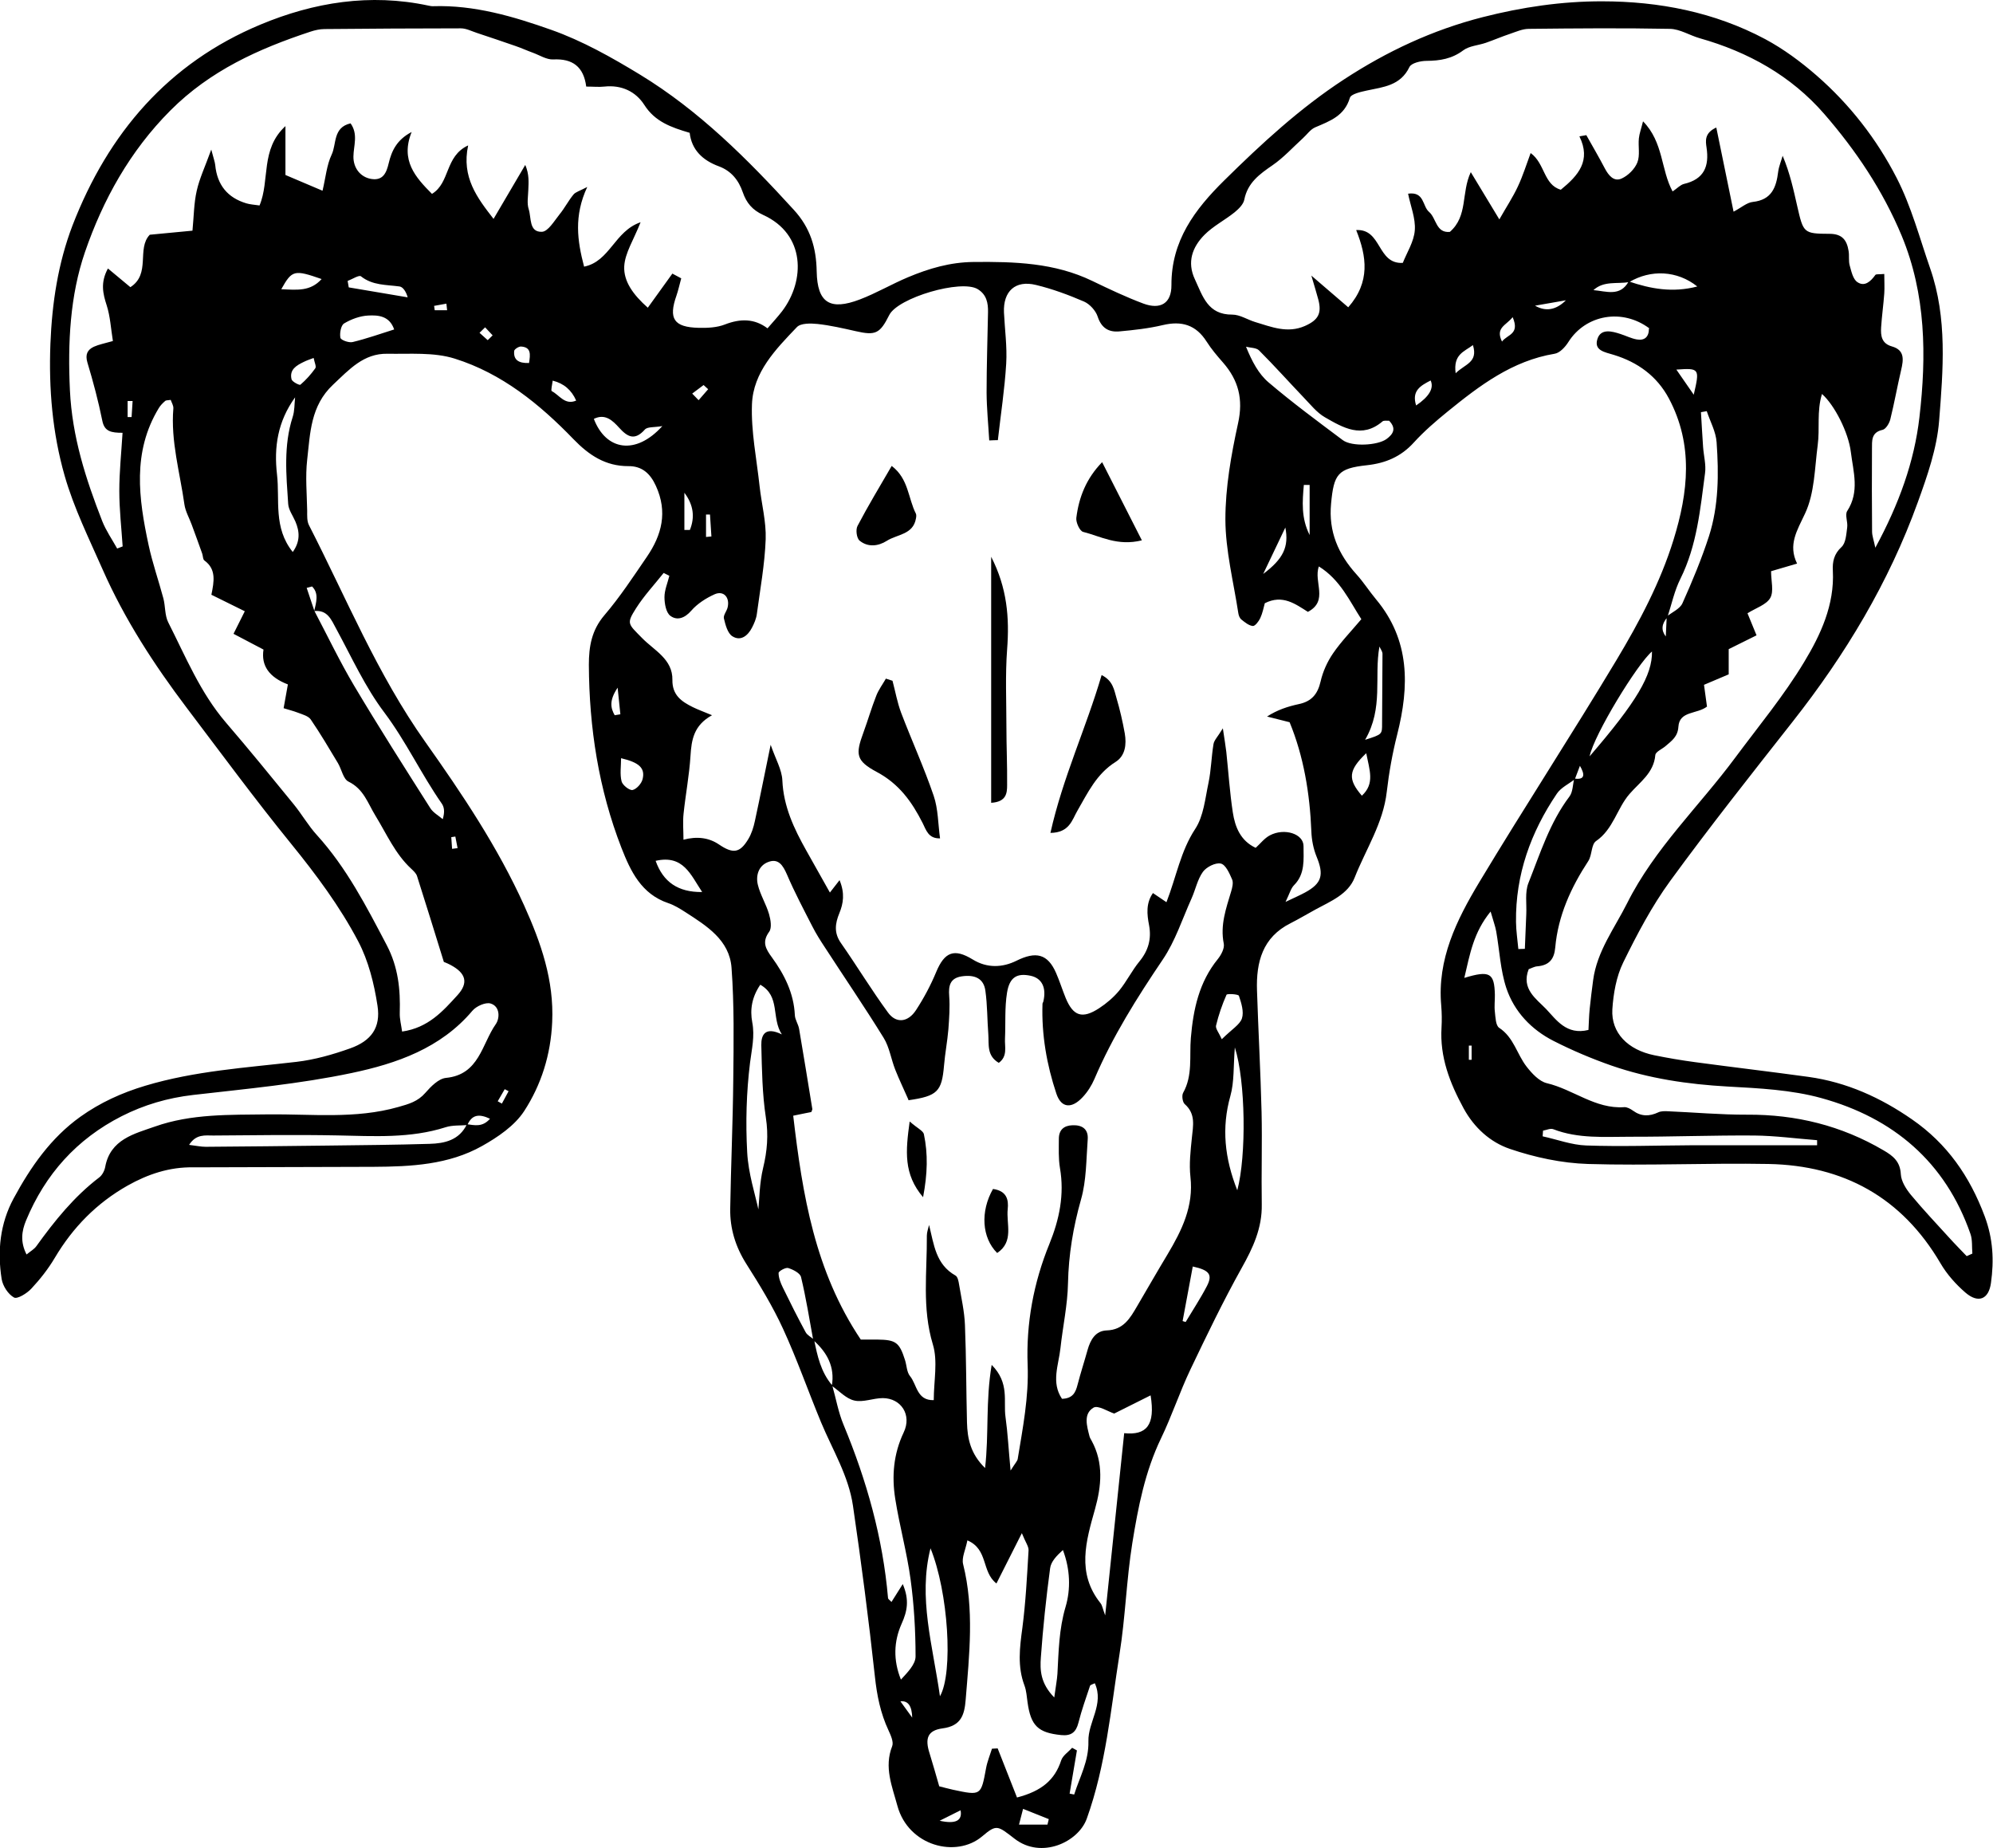 <?xml version="1.0" encoding="UTF-8"?>
<svg id="Layer_1" data-name="Layer 1" xmlns="http://www.w3.org/2000/svg" viewBox="0 0 196.13 181.85">
  <path d="m162.32,32.32c-2.66-2-6.27-1.37-7.98,1.34-.31.49-.84,1.07-1.35,1.15-4.17.69-7.38,3.13-10.52,5.68-1.17.95-2.33,1.95-3.34,3.06-1.26,1.39-2.78,2.03-4.61,2.23-2.88.31-3.26.88-3.53,3.78-.26,2.76.71,4.98,2.51,6.97.69.76,1.25,1.65,1.91,2.44,3.36,4.02,3.29,8.55,2.09,13.3-.47,1.85-.81,3.75-1.03,5.65-.35,3.09-2.06,5.65-3.16,8.44-.64,1.63-2.34,2.32-3.82,3.12-.83.45-1.64.94-2.49,1.37-2.76,1.38-3.39,3.83-3.3,6.61.13,3.99.35,7.97.45,11.96.07,3.04-.03,6.08.02,9.11.04,2.33-.87,4.27-1.98,6.25-1.82,3.26-3.44,6.63-5.05,10-1.05,2.21-1.82,4.55-2.88,6.75-1.58,3.28-2.26,6.79-2.83,10.32-.58,3.62-.68,7.31-1.26,10.93-.86,5.43-1.34,10.95-3.22,16.18-.83,2.32-4.47,4.01-7.09,1.99-1.69-1.3-1.77-1.46-3.2-.25-2.55,2.17-7.27.97-8.35-3.01-.51-1.89-1.33-3.79-.51-5.86.16-.41-.14-1.07-.36-1.55-.79-1.69-1.14-3.43-1.34-5.29-.61-5.62-1.34-11.23-2.16-16.82-.43-2.94-2.01-5.5-3.14-8.21-1.27-3.06-2.36-6.2-3.74-9.2-1.02-2.22-2.3-4.32-3.61-6.38-1.07-1.69-1.62-3.48-1.59-5.43.07-4.23.26-8.47.3-12.7.04-3.67.1-7.36-.17-11.02-.2-2.73-2.45-4.12-4.54-5.47-.53-.34-1.09-.69-1.69-.89-2.64-.89-3.7-3.13-4.6-5.43-2.25-5.79-3.18-11.82-3.21-18.02,0-1.8.27-3.4,1.52-4.87,1.54-1.8,2.85-3.8,4.19-5.76,1.47-2.15,2.06-4.41.89-6.97-.57-1.26-1.4-1.96-2.7-1.95-2.27.01-3.9-1.09-5.41-2.65-3.34-3.46-7.06-6.48-11.69-7.93-2.06-.65-4.41-.44-6.63-.48-2.34-.04-3.75,1.55-5.34,3.04-2.23,2.09-2.25,4.78-2.55,7.39-.19,1.65-.03,3.35,0,5.03,0,.47-.03,1,.17,1.4,3.68,7.18,6.73,14.68,11.46,21.35,3.62,5.11,7.13,10.34,9.73,16.1,1.65,3.66,2.94,7.35,2.75,11.46-.14,3.2-1.07,6.16-2.76,8.76-.94,1.44-2.59,2.56-4.14,3.43-3.29,1.85-6.99,2.03-10.68,2.05-5.83.02-11.67.03-17.5.05-.08,0-.16,0-.24,0-2.36-.04-4.48.68-6.47,1.8-3.05,1.73-5.38,4.11-7.16,7.11-.64,1.08-1.44,2.1-2.3,3.02-.43.47-1.39,1.06-1.71.88-.58-.32-1.11-1.14-1.22-1.83-.43-2.74-.16-5.44,1.18-7.92,1.67-3.09,3.66-5.96,6.57-8.04,1.95-1.39,4.08-2.36,6.39-3.05,4.87-1.46,9.88-1.77,14.88-2.35,1.79-.21,3.58-.72,5.29-1.33,2.07-.74,3.01-2.04,2.68-4.19-.33-2.17-.89-4.42-1.9-6.34-1.81-3.44-4.14-6.57-6.61-9.61-3.54-4.36-6.87-8.88-10.26-13.36-3.22-4.26-6.12-8.72-8.28-13.62-1.34-3.04-2.83-6.05-3.74-9.23-1.2-4.2-1.57-8.54-1.4-12.97.16-4.03.75-7.93,2.18-11.67C10.65,13.11,16.55,6.21,25.63,2.42,30.9.22,36.43-.67,42.15.55c.16.03.32.07.47.06,4.06-.13,7.91,1.01,11.64,2.33,3.05,1.08,5.94,2.71,8.72,4.4,5.81,3.54,10.58,8.31,15.14,13.31,1.64,1.79,2.21,3.75,2.25,6.07.06,3.07,1.3,3.87,4.24,2.75,1.63-.62,3.15-1.52,4.75-2.19,2.05-.86,4.15-1.48,6.44-1.5,4.02-.04,7.98.07,11.7,1.87,1.64.79,3.3,1.58,5.01,2.22,1.69.63,2.78-.02,2.77-1.81-.02-4.37,2.3-7.45,5.2-10.31,3.67-3.62,7.44-7.1,11.79-9.94,4.24-2.77,8.71-4.86,13.63-6.12,3.88-.99,7.82-1.57,11.76-1.56,5.58,0,11.06,1.06,16.05,3.72,1.81.97,3.51,2.23,5.06,3.58,3.26,2.84,5.92,6.26,7.88,10.08,1.44,2.8,2.26,5.92,3.3,8.91,1.7,4.89,1.27,9.97.88,14.96-.21,2.72-1.16,5.44-2.1,8.04-2.85,7.9-7.13,15.01-12.32,21.6-4.07,5.18-8.16,10.34-12.04,15.66-1.81,2.48-3.27,5.26-4.63,8.03-.68,1.39-.97,3.06-1.07,4.62-.13,2.31,1.53,3.98,4.12,4.51,1.33.27,2.67.5,4.02.68,3.72.5,7.45.94,11.16,1.45,3.75.52,7.11,2.04,10.2,4.19,3.44,2.38,5.67,5.59,7.14,9.52.83,2.22.93,4.35.62,6.56-.22,1.63-1.25,2.04-2.51.96-.95-.82-1.83-1.81-2.46-2.89-3.8-6.48-9.54-9.63-16.93-9.77-5.92-.11-11.84.18-17.75,0-2.59-.08-5.25-.65-7.71-1.49-1.9-.65-3.49-2.06-4.54-3.99-1.36-2.5-2.35-5.05-2.17-7.95.04-.72.03-1.44-.03-2.16-.41-4.56,1.52-8.43,3.74-12.13,4.42-7.35,9.11-14.54,13.52-21.89,2.24-3.74,4.3-7.61,5.6-11.81,1.45-4.68,1.97-9.34-.45-13.9-1.18-2.22-3.08-3.58-5.43-4.3-.88-.27-1.97-.42-1.61-1.56.33-1.05,1.41-.78,2.28-.49.53.17,1.04.43,1.58.53.78.14,1.21-.24,1.21-1.06Zm-2.04-4.63c2.15.73,4.32,1.14,6.75.5-1.98-1.58-4.58-1.69-6.7-.43-1.19.2-2.51-.15-3.52.79,1.25.1,2.63.68,3.47-.86Zm-80.17,104.11c.32,1.62.67,3.22,1.79,4.53.37,1.3.6,2.65,1.12,3.89,2.27,5.47,3.86,11.11,4.37,17.03,0,.11.18.21.34.39.32-.5.62-.99,1.11-1.76.67,1.57.44,2.68-.11,3.9-.78,1.75-.84,3.59-.07,5.5.65-.71,1.44-1.5,1.44-2.28,0-2.53-.15-5.08-.49-7.58-.36-2.66-1.09-5.27-1.51-7.93-.35-2.22-.18-4.4.83-6.53.83-1.73-.26-3.37-2.05-3.38-.94,0-1.93.44-2.8.24-.81-.18-1.49-.94-2.22-1.45.32-1.88-.48-3.3-1.83-4.5-.38-2.07-.71-4.16-1.2-6.2-.09-.39-.78-.74-1.26-.89-.26-.08-.95.31-.95.49,0,.48.2.98.42,1.43.72,1.48,1.46,2.95,2.24,4.39.16.3.53.48.81.72Zm74.88-55.13c-.6.47-1.38.83-1.78,1.43-2.57,3.8-4.08,7.98-4.02,12.63.01.89.15,1.77.23,2.66.21,0,.43-.02.64-.02.05-1.13.09-2.27.14-3.4.05-1.03-.15-2.16.21-3.07,1.16-2.92,2.1-5.95,4.04-8.52.34-.45.32-1.17.47-1.77,1.11.17,1.03-.44.56-1.25-.17.44-.33.88-.5,1.32Zm9.03-16c.53-.43,1.3-.75,1.55-1.31.97-2.16,1.88-4.35,2.61-6.6.96-3,.97-6.14.75-9.24-.07-1.04-.63-2.04-.97-3.06-.19.03-.38.06-.57.1.07,1.14.13,2.28.21,3.42.06.87.31,1.76.19,2.6-.47,3.53-.79,7.09-2.42,10.37-.59,1.18-.87,2.52-1.28,3.79q-.87.98-.16,1.89c.04-.75.06-1.36.09-1.97Zm-118.02,50.04c-.71.06-1.47,0-2.13.21-3.5,1.12-7.08.88-10.67.81-4.07-.08-8.14-.02-12.21.01-.78,0-1.69-.17-2.38.92.72.09,1.18.19,1.64.19,3.99-.03,7.98-.07,11.97-.12,3.35-.04,6.7-.07,10.05-.17,1.51-.04,2.93-.37,3.68-1.93.74.09,1.52.32,2.27-.54-1.1-.52-1.78-.39-2.22.6Zm-15.08-50.57c.19-.86.49-1.74-.21-2.43-.18.05-.35.09-.53.14l.76,2.27c1.29,2.45,2.49,4.96,3.9,7.34,2.42,4.07,4.97,8.07,7.51,12.07.28.44.81.73,1.22,1.08.22-.73.14-1.2-.1-1.54-2.02-2.9-3.51-6.11-5.65-8.96-1.89-2.5-3.21-5.43-4.72-8.21-.5-.92-.86-1.9-2.17-1.77Zm67.32-16.83c-.3,0-.59.02-.89.03-.09-1.57-.25-3.13-.26-4.7,0-2.64.09-5.27.14-7.91.02-.91-.14-1.75-1.02-2.28-1.62-.98-7.84.84-8.7,2.55-.92,1.84-1.35,2.03-3.29,1.59-1.24-.28-2.49-.57-3.76-.71-.68-.07-1.66-.09-2.04.31-2.07,2.17-4.3,4.43-4.42,7.59-.1,2.67.46,5.37.75,8.06.19,1.74.66,3.49.6,5.22-.09,2.46-.54,4.91-.87,7.36-.06.46-.26.93-.48,1.35-.41.79-1.11,1.36-1.93.84-.47-.3-.68-1.12-.83-1.75-.08-.32.29-.73.37-1.11.22-.98-.41-1.66-1.29-1.27-.84.38-1.69.92-2.29,1.61-.65.75-1.4,1-2.06.51-.43-.32-.58-1.21-.58-1.84,0-.7.31-1.4.48-2.1-.19-.09-.37-.18-.56-.28-.92,1.16-1.94,2.25-2.72,3.48-.97,1.53-.78,1.52.6,2.93,1.18,1.21,3.02,2.07,2.98,4.12-.02,1.49.89,2.12,2,2.67.53.26,1.09.46,1.9.8-1.81,1-2.02,2.43-2.12,4.01-.12,1.9-.48,3.78-.68,5.67-.09.83-.01,1.67-.01,2.57q2.01-.53,3.48.46c1.4.95,2.07.86,2.9-.52.32-.53.52-1.17.65-1.79.51-2.34.97-4.7,1.55-7.49.49,1.42,1.1,2.44,1.15,3.49.11,2.58,1.15,4.77,2.37,6.94.78,1.38,1.55,2.76,2.31,4.11.19-.25.49-.62.95-1.22.54,1.31.37,2.3-.02,3.25-.42,1.02-.54,1.94.15,2.93,1.58,2.26,3.01,4.63,4.64,6.85.8,1.1,1.97.97,2.76-.25.77-1.18,1.44-2.44,1.98-3.74.82-1.97,1.76-2.36,3.6-1.23,1.43.88,2.95.79,4.3.12,1.9-.94,3.07-.7,3.9,1.21.35.8.61,1.64.94,2.45.74,1.79,1.63,2.1,3.3,1.01.72-.47,1.41-1.06,1.96-1.72.74-.9,1.26-1.98,2-2.88.88-1.07,1.2-2.22.95-3.56-.21-1.08-.32-2.17.38-3.17.52.35.91.62,1.33.9.98-2.52,1.39-5.02,2.83-7.21.83-1.26.98-3,1.31-4.55.26-1.25.28-2.54.49-3.8.06-.38.41-.71.92-1.55.17,1.14.27,1.73.34,2.32.21,1.98.34,3.98.64,5.95.22,1.43.75,2.79,2.25,3.49.46-.41.86-.95,1.4-1.23,1.42-.75,3.32-.16,3.31,1.07,0,1.3.17,2.73-.93,3.83-.32.32-.44.84-.84,1.65.95-.45,1.45-.67,1.93-.93,1.65-.9,1.86-1.73,1.13-3.51-.32-.78-.49-1.66-.52-2.5-.15-3.75-.76-7.39-2.14-10.74-.91-.23-1.56-.4-2.22-.56,1.02-.66,2.05-.99,3.11-1.22,1.26-.26,1.87-.97,2.16-2.23.22-.97.66-1.94,1.22-2.76.78-1.14,1.76-2.15,2.79-3.37-1.15-1.77-2.07-3.88-4.18-5.19-.55,1.51.99,3.38-1.08,4.47-1.23-.77-2.49-1.74-4.24-.85-.12.43-.22.98-.45,1.47-.15.32-.51.79-.73.77-.4-.04-.79-.37-1.13-.64-.17-.14-.27-.41-.3-.64-.47-3.07-1.26-6.14-1.27-9.21,0-3.16.57-6.36,1.25-9.47.52-2.36.04-4.22-1.48-5.96-.58-.66-1.15-1.33-1.62-2.07-1.05-1.65-2.46-2.06-4.31-1.62-1.39.33-2.83.49-4.26.62-1.05.1-1.78-.32-2.15-1.46-.19-.58-.77-1.22-1.33-1.47-1.53-.66-3.12-1.25-4.74-1.64-2.03-.5-3.24.62-3.15,2.71.08,1.68.32,3.36.22,5.03-.15,2.52-.54,5.02-.82,7.52Zm-8.85,64.89c-.41-.94-.89-1.93-1.29-2.94-.41-1.04-.57-2.21-1.14-3.13-1.87-3.03-3.88-5.97-5.82-8.96-.43-.65-.85-1.32-1.2-2.01-.86-1.68-1.75-3.36-2.49-5.09-.4-.92-.85-1.65-1.89-1.23-.92.37-1.2,1.33-.98,2.23.24.99.81,1.89,1.1,2.88.16.55.29,1.35.02,1.73-.74,1.02-.36,1.68.27,2.54,1.22,1.68,2.15,3.51,2.25,5.67.02.46.34.89.42,1.36.45,2.62.87,5.25,1.3,7.88.01.07-.05.15-.1.3-.18.04-.39.08-.61.12-.28.06-.56.11-1.17.24.91,7.8,2.14,15.31,6.65,22.03.53,0,1.09,0,1.64,0,1.81.02,2.16.28,2.71,2.01.17.53.17,1.19.49,1.58.69.83.66,2.42,2.34,2.37,0-1.88.42-3.83-.09-5.49-1.08-3.57-.56-7.13-.59-10.7,0-.35.14-.7.22-1.05.48,1.93.65,3.88,2.6,4.98.22.12.3.56.35.87.22,1.33.53,2.66.58,4,.13,3.19.12,6.39.2,9.59.04,1.58.35,3.09,1.78,4.48.39-3.37.04-6.54.65-10.15,1.78,1.79,1.14,3.57,1.36,5.12.22,1.57.3,3.17.5,5.28.47-.75.66-.93.7-1.13.5-3.06,1.1-6.09.98-9.25-.16-4.09.58-8.1,2.14-11.92.98-2.41,1.49-4.85,1.04-7.47-.16-.94-.11-1.91-.11-2.87,0-.88.49-1.31,1.34-1.34.97-.04,1.58.39,1.5,1.4-.15,1.98-.12,4.03-.66,5.91-.77,2.72-1.22,5.42-1.28,8.24-.04,2.13-.51,4.25-.74,6.37-.18,1.67-.94,3.39.15,5,1.06-.03,1.34-.63,1.53-1.38.3-1.16.67-2.29.99-3.44.28-.99.78-1.87,1.87-1.91,1.66-.05,2.31-1.2,3-2.38,1-1.7,1.98-3.42,3-5.11,1.4-2.35,2.58-4.73,2.25-7.62-.14-1.26.01-2.56.14-3.83.12-1.2.4-2.36-.7-3.33-.22-.19-.31-.84-.16-1.11.96-1.71.61-3.59.76-5.4.24-2.82.81-5.5,2.66-7.77.33-.41.67-1.06.58-1.51-.37-1.83.23-3.47.73-5.15.11-.37.23-.86.09-1.17-.26-.6-.63-1.45-1.11-1.56-.51-.12-1.41.33-1.76.81-.54.75-.73,1.75-1.12,2.62-.91,2.02-1.6,4.19-2.83,6.01-2.54,3.76-4.94,7.57-6.73,11.76-.28.65-.68,1.28-1.16,1.79-1.05,1.13-2.09,1.11-2.58-.34-.95-2.84-1.47-5.81-1.37-8.84,0-.08.06-.15.08-.22.33-1.37-.13-2.31-1.25-2.55-1.32-.28-2.07.12-2.32,1.67-.24,1.48-.13,3.01-.2,4.52-.04.81.28,1.73-.61,2.38-1.2-.7-.96-1.82-1.03-2.8-.11-1.43-.09-2.88-.29-4.3-.16-1.18-1.01-1.61-2.34-1.41-1.13.18-1.3.91-1.22,1.93.08,1.09,0,2.19-.08,3.28-.1,1.19-.33,2.37-.43,3.57-.22,2.55-.64,3-3.5,3.41ZM155.42,13.42c.23-.04.46-.08.69-.12.61,1.09,1.24,2.16,1.82,3.27.37.7.89,1.34,1.65,1,.64-.29,1.29-.93,1.55-1.58.28-.7.07-1.58.15-2.37.05-.48.23-.95.41-1.68,2.03,2.07,1.75,4.78,2.91,6.9.46-.31.76-.65,1.12-.74,1.97-.46,2.5-1.72,2.22-3.58-.09-.63-.23-1.43.96-1.97.58,2.83,1.13,5.48,1.7,8.28.78-.41,1.31-.9,1.9-.96,1.85-.2,2.3-1.43,2.49-2.97.07-.53.29-1.04.44-1.57.73,1.74,1.07,3.36,1.44,4.98.6,2.61.61,2.69,3.17,2.7,1.27,0,1.71.64,1.88,1.69.08.47-.02.98.11,1.43.16.58.32,1.34.75,1.63.71.49,1.31-.06,1.77-.7.08-.11.41-.05.88-.1,0,.7.04,1.31,0,1.91-.08,1.12-.24,2.23-.31,3.34-.05.83.04,1.59,1.06,1.88,1.27.36,1.15,1.3.91,2.32-.38,1.62-.67,3.26-1.07,4.87-.1.39-.44.95-.76,1.02-1.14.25-1.03,1.1-1.04,1.87-.02,2.71-.01,5.42.01,8.14,0,.41.16.82.32,1.59,2.33-4.29,3.84-8.48,4.34-12.84.7-6.02.65-12.09-1.75-17.87-1.85-4.44-4.5-8.39-7.62-11.98-3.26-3.75-7.48-6.1-12.26-7.45-.98-.28-1.94-.9-2.91-.92-4.63-.09-9.27-.05-13.9,0-.61,0-1.23.28-1.82.48-.81.27-1.6.61-2.4.89-.75.26-1.64.3-2.24.75-1.11.83-2.28,1.02-3.6,1.03-.58,0-1.5.21-1.69.61-.88,1.83-2.56,1.96-4.19,2.31-.6.13-1.56.34-1.67.72-.53,1.78-1.96,2.28-3.41,2.9-.47.2-.81.71-1.21,1.07-.99.9-1.9,1.91-2.99,2.66-1.28.88-2.45,1.72-2.78,3.39-.09.46-.55.91-.95,1.24-.97.78-2.12,1.36-2.98,2.23-1.18,1.2-1.73,2.67-.93,4.37.77,1.65,1.26,3.49,3.68,3.47.75,0,1.49.5,2.25.73,1.6.48,3.17,1.14,4.89.39,1.31-.58,1.69-1.23,1.32-2.62-.17-.64-.37-1.28-.68-2.34,1.47,1.27,2.56,2.2,3.63,3.12,2.19-2.49,1.82-5.01.78-7.6,2.54-.14,2.04,3.37,4.59,3.23.4-1.02,1.1-2.09,1.18-3.21.09-1.17-.42-2.39-.66-3.6,1.62-.23,1.4,1.23,2.06,1.79.73.62.67,2.1,2.05,1.97,1.8-1.57,1.1-3.84,2.06-5.88.93,1.54,1.86,3.08,2.81,4.65.7-1.23,1.34-2.2,1.82-3.23.5-1.06.85-2.2,1.26-3.3,1.42,1.02,1.27,3.13,2.97,3.61,1.73-1.41,3-2.86,1.83-5.25Zm-89.24,13.51c.29.15.57.31.86.46-.16.57-.28,1.15-.47,1.7-.8,2.27-.26,3.11,2.18,3.17.86.02,1.8-.02,2.59-.33,1.52-.59,2.91-.59,4.19.38.54-.63,1.02-1.14,1.44-1.69,2.28-3.01,2.31-7.57-1.87-9.47-1.06-.48-1.65-1.2-2-2.22-.41-1.2-1.14-2.11-2.35-2.56-1.61-.59-2.69-1.63-2.88-3.3-1.84-.54-3.41-1.1-4.46-2.74-.85-1.33-2.25-1.99-3.93-1.81-.54.06-1.09,0-1.79,0-.25-1.95-1.34-2.77-3.25-2.67-.65.03-1.34-.42-2-.66-.58-.21-1.14-.47-1.73-.67-1.26-.44-2.52-.86-3.78-1.28-.52-.17-1.05-.45-1.57-.45-4.47,0-8.94.03-13.41.07-.47,0-.96.11-1.41.26-5.09,1.68-9.86,3.83-13.77,7.75-3.99,4-6.64,8.8-8.41,13.94-1.47,4.29-1.7,8.91-1.48,13.59.22,4.6,1.56,8.73,3.18,12.88.37.94.97,1.8,1.47,2.7.18-.07.36-.14.54-.21-.12-1.82-.33-3.64-.33-5.46,0-1.88.2-3.76.32-5.72-1.13,0-1.78-.13-1.99-1.18-.39-1.93-.9-3.85-1.47-5.74-.23-.79,0-1.25.64-1.55.49-.22,1.03-.32,1.87-.56-.2-1.24-.26-2.42-.61-3.51-.38-1.17-.63-2.24.12-3.63.84.7,1.52,1.27,2.21,1.84,2.04-1.31.59-3.79,1.91-5.16,1.41-.13,2.74-.26,4.2-.4.14-1.43.14-2.71.42-3.93.27-1.21.82-2.36,1.43-4.05.24.92.36,1.22.39,1.53q.29,2.93,3.06,3.76c.36.11.75.13,1.3.21,1.04-2.48.06-5.52,2.55-7.81v4.81c1.36.58,2.42,1.03,3.65,1.55.31-1.3.41-2.53.9-3.56.49-1.03.11-2.67,1.86-3.07.77,1.08.29,2.2.28,3.27-.01,1.12.68,2.02,1.75,2.2,1.17.19,1.5-.61,1.72-1.54.29-1.22.79-2.31,2.26-3.08-1.13,2.8.38,4.46,2,6.09,1.81-1.1,1.25-3.7,3.56-4.77-.67,3.13.89,5.16,2.5,7.23,1.09-1.86,2.1-3.58,3.12-5.31.4.93.33,1.7.3,2.47-.02.63-.15,1.31.04,1.89.27.84.01,2.27,1.3,2.22.6-.02,1.21-1.06,1.73-1.71.5-.61.87-1.34,1.37-1.95.21-.26.62-.36,1.36-.75-1.33,2.85-.98,5.29-.31,7.84,2.55-.52,2.99-3.49,5.56-4.37-.69,1.75-1.54,3.03-1.61,4.34-.07,1.46.86,2.78,2.32,4.07.85-1.17,1.63-2.27,2.42-3.36Zm-45.38,31.61c.27-1.33.5-2.53-.69-3.39-.15-.11-.13-.44-.21-.67-.34-.95-.68-1.9-1.03-2.84-.24-.66-.62-1.31-.72-1.99-.44-3.14-1.36-6.23-1.09-9.46.02-.28-.17-.57-.26-.84-.27.05-.45.02-.55.11-.24.21-.47.44-.63.71-2.61,4.31-1.98,8.88-1,13.45.38,1.78.99,3.51,1.46,5.27.2.77.13,1.65.47,2.34,1.72,3.39,3.16,6.93,5.68,9.87,2.27,2.64,4.47,5.34,6.67,8.04.8.98,1.44,2.11,2.29,3.04,2.92,3.22,4.87,7.02,6.87,10.83,1.13,2.16,1.35,4.35,1.28,6.67-.02.58.14,1.16.23,1.83,2.57-.37,4.01-2,5.44-3.57,1.12-1.22.85-2.18-.68-2.99-.34-.18-.7-.31-.65-.29-.95-3.06-1.78-5.76-2.64-8.45-.09-.28-.36-.52-.58-.73-1.57-1.45-2.42-3.43-3.5-5.19-.78-1.27-1.16-2.64-2.67-3.38-.51-.25-.67-1.2-1.03-1.81-.87-1.45-1.73-2.91-2.68-4.3-.23-.34-.8-.49-1.24-.66-.49-.19-1-.31-1.43-.45.16-.9.29-1.65.42-2.34q-2.77-1.06-2.4-3.43c-.93-.49-1.89-.99-2.95-1.55.39-.78.74-1.47,1.11-2.22-1.11-.55-2.1-1.03-3.3-1.63Zm147.2,10.98c-.99.78-2.73.41-2.83,2-.06.97-.65,1.37-1.24,1.88-.35.31-1,.57-1.03.9-.16,1.78-1.51,2.64-2.54,3.83-1.23,1.41-1.59,3.47-3.3,4.64-.47.33-.38,1.37-.75,1.95-1.71,2.61-2.98,5.38-3.26,8.52-.1,1.15-.6,1.75-1.76,1.85-.3.02-.58.19-.85.28-.77,1.95.77,2.94,1.71,3.92,1,1.05,2,2.6,4.17,2.06.04-.68.05-1.38.12-2.07.09-.94.22-1.89.34-2.83.38-2.85,2.11-5.11,3.35-7.58,2.7-5.39,7.09-9.53,10.63-14.31,2.31-3.11,4.8-6.11,6.79-9.42,1.62-2.68,2.99-5.62,2.82-8.96-.05-.89.1-1.66.86-2.36.42-.39.46-1.25.55-1.91.08-.54-.24-1.24,0-1.62,1.24-1.9.6-3.87.36-5.81-.23-1.92-1.61-4.63-2.84-5.71-.53,1.72-.2,3.4-.42,5.02-.3,2.27-.3,4.73-1.24,6.73-.79,1.69-1.7,3.08-.79,4.94-.96.28-1.7.5-2.56.75,0,.96.29,1.98-.08,2.63-.38.67-1.4.98-2.24,1.51.28.69.58,1.4.89,2.17-.92.46-1.84.91-2.74,1.36v2.48c-.83.35-1.6.68-2.43,1.03.11.8.2,1.48.29,2.12Zm-67.91,107.36c2.43-.63,3.72-1.74,4.34-3.65.16-.48.71-.83,1.08-1.24l.47.26c-.24,1.42-.48,2.83-.72,4.25.15.03.3.06.45.09.54-1.72,1.45-3.29,1.4-5.24-.05-1.89,1.57-3.65.63-5.71-.22.11-.43.15-.47.25-.4,1.2-.83,2.4-1.14,3.63-.24.95-.72,1.32-1.7,1.22-2.27-.23-2.99-.91-3.31-3.23-.08-.55-.11-1.13-.3-1.64-.71-1.88-.47-3.75-.21-5.67.33-2.53.46-5.09.61-7.64.02-.38-.29-.77-.66-1.69-.98,1.95-1.73,3.41-2.5,4.95-1.49-1.15-.78-3.35-2.86-4.24-.18.93-.58,1.7-.42,2.34,1.11,4.44.61,8.9.25,13.36-.12,1.48-.45,2.56-2.27,2.8-1.49.2-1.75,1-1.28,2.46.33,1.05.62,2.11.95,3.24.44.11.9.24,1.36.34,2.76.59,2.75.58,3.25-2.13.12-.65.38-1.27.58-1.91l.56-.03c.63,1.6,1.26,3.2,1.91,4.85Zm44.01-80.65c2.53-.77,2.96-.47,3.01,1.66.01.56-.07,1.12,0,1.68.06.54.08,1.34.42,1.57,1.44.94,1.75,2.6,2.7,3.82.52.67,1.24,1.45,1.99,1.63,2.6.61,4.77,2.56,7.62,2.36.28-.02.62.17.87.35.8.58,1.61.57,2.48.16.25-.12.59-.12.88-.11,2.62.11,5.24.35,7.86.34,4.81-.03,9.28,1.07,13.43,3.51.95.55,1.64,1.11,1.7,2.36.04.69.52,1.45.99,2.02,1.21,1.46,2.52,2.84,3.8,4.25.55.61,1.13,1.19,1.69,1.78.19-.08.37-.17.56-.25-.06-.65.02-1.35-.19-1.94-2.47-7.09-7.6-11.41-14.66-13.36-2.96-.82-6.14-.97-9.23-1.14-3.91-.22-7.74-.78-11.43-2.06-1.95-.68-3.86-1.49-5.69-2.42-2.19-1.11-3.88-2.88-4.66-5.2-.59-1.78-.67-3.72-1-5.59-.09-.51-.28-1-.55-1.95-1.68,2.06-2.02,4.12-2.59,6.54ZM2.61,123.45c.4-.33.75-.52.96-.81,1.8-2.5,3.72-4.89,6.2-6.78.29-.22.51-.65.58-1.01.49-2.74,2.88-3.28,4.89-3.99,3.58-1.27,7.37-1.15,11.12-1.2,4.29-.05,8.6.48,12.85-.73,1.03-.29,1.91-.54,2.64-1.38.55-.63,1.31-1.41,2.04-1.48,3.28-.32,3.52-3.33,4.9-5.29.39-.55.45-1.74-.51-2.03-.49-.15-1.41.26-1.79.71-3.12,3.7-7.47,5.2-11.89,6.13-5.13,1.08-10.39,1.56-15.61,2.16-2.49.29-4.81.97-7.02,2.09-4.42,2.25-7.52,5.71-9.41,10.27-.43,1.04-.58,2.11.06,3.35Zm108.01,17.58c2.21.23,3.09-.78,2.61-3.72-1.25.62-2.41,1.2-3.58,1.79-.58-.18-1.59-.85-2.04-.58-1.02.61-.65,1.81-.39,2.83.04.15.13.29.21.43,1.19,2.19.96,4.46.33,6.72-.89,3.16-1.83,6.29.54,9.26.17.21.21.53.46,1.2.65-6.22,1.25-11.97,1.87-17.92Zm-35.99-22.02c.1-.95.1-2.56.47-4.09.4-1.66.53-3.21.27-4.93-.36-2.35-.39-4.76-.45-7.14-.02-1.02.38-1.86,2.02-1.06-1.06-1.64-.12-3.74-2.12-4.89-.83,1.22-1.03,2.44-.79,3.71.26,1.37-.05,2.63-.22,3.97-.36,2.91-.44,5.88-.28,8.81.11,2.09.79,4.15,1.1,5.62Zm104.19-6.32c0-.16,0-.33,0-.49-2.06-.16-4.12-.44-6.18-.46-4.07-.03-8.14.13-12.21.12-2.54,0-5.11.21-7.57-.74-.28-.11-.67.08-1.01.14-.01.19-.03.37-.04.56,1.43.31,2.85.85,4.29.9,3.43.12,6.86,0,10.29-.02,4.14-.01,8.29,0,12.43,0Zm-75.07,54.34c.15-1.11.27-1.71.31-2.31.12-2.21.15-4.4.8-6.59.52-1.75.46-3.7-.26-5.6-.61.55-1.18,1.14-1.26,1.8-.39,2.91-.7,5.83-.91,8.76-.09,1.23-.06,2.54,1.32,3.95Zm32.96-125.63c-.21.02-.52-.05-.66.07-2.03,1.73-3.89.61-5.67-.41-.8-.46-1.42-1.26-2.08-1.94-1.47-1.54-2.89-3.13-4.4-4.64-.27-.27-.85-.25-1.28-.36.59,1.45,1.24,2.68,2.22,3.51,2.35,2,4.83,3.83,7.3,5.68.9.67,3.43.53,4.31-.11.65-.48.99-1.03.26-1.79Zm-45.14,110.96c-1.23,4.87.22,9.53.93,14.56,1.33-2.32.82-10.27-.93-14.56Zm30.19-35.23c.91-3.41.82-10.74-.24-14.06-.15,1.87-.05,3.39-.44,4.78-.88,3.13-.57,6.11.68,9.28ZM29.04,39.1c-1.72,2.39-2.09,4.9-1.78,7.59.29,2.53-.38,5.23,1.55,7.63.75-1.05.68-2.01.26-3-.25-.58-.67-1.14-.71-1.73-.19-2.86-.47-5.73.44-8.55.2-.61.17-1.29.24-1.94Zm127.39,35.33c4.65-5.39,6.18-8.01,6.14-10.32-1.43,1.2-5.69,8.16-6.14,10.32ZM38.79,32.42c-.46-1.34-1.56-1.42-2.55-1.37-.82.04-1.68.36-2.38.78-.31.19-.45.96-.36,1.41.05.23.83.51,1.2.42,1.37-.33,2.7-.8,4.09-1.24Zm26.38,9.51c-.79.14-1.45.05-1.71.34-1,1.12-1.7.74-2.54-.19-.62-.68-1.36-1.42-2.48-.86,1.2,3.13,4.13,3.59,6.73.72Zm-.65,42.78c.74,2.08,2.2,3.1,4.58,3.07-1.14-1.71-1.85-3.69-4.58-3.07Zm55.72,17.55c1-.99,1.78-1.43,1.98-2.05.21-.65-.06-1.51-.3-2.22-.05-.16-1.16-.23-1.22-.1-.43.97-.78,1.99-1.03,3.03-.07.3.28.7.56,1.33Zm-3.86,27.74l.3.09c.7-1.17,1.46-2.32,2.09-3.53.58-1.13.26-1.57-1.39-1.93-.33,1.79-.66,3.58-1,5.37Zm-55.26-55.4c0,.8-.13,1.58.05,2.29.09.37.78.91,1.08.85.4-.09.89-.64.99-1.08.26-1.08-.34-1.63-2.12-2.05Zm73.22-1.8c1.71-.54,1.67-.54,1.67-1.62,0-2.28.04-4.56.04-6.84,0-.24-.2-.48-.3-.72-.54,2.99.42,6.03-1.41,9.18Zm.11,1.32c-1.78,1.7-1.82,2.56-.43,4.18,1.3-1.19.75-2.52.43-4.18ZM34.21,27.64c.04.21.08.42.11.64,1.93.33,3.87.66,5.8.98-.16-.57-.46-1.02-.8-1.07-1.31-.18-2.65-.09-3.8-1-.19-.15-.86.29-1.3.45Zm-6.53.82c1.57.07,2.86.23,3.97-1-2.7-.94-2.91-.89-3.97,1Zm96.63,28.02c1.97-1.48,2.55-2.66,2.18-4.57-.76,1.59-1.39,2.92-2.18,4.57ZM30.85,35.23c-.39.15-.67.24-.93.37-.73.35-1.46.76-1.23,1.72.06.25.78.61.87.54.55-.47,1.05-1.03,1.47-1.62.12-.17-.08-.57-.16-1Zm98.03,17.42v-4.93c-.19,0-.38,0-.57,0-.14,1.62-.28,3.24.57,4.93Zm36.09-16.28c.51.73,1.02,1.47,1.71,2.47.6-2.58.57-2.63-1.71-2.47Zm-110.58,1.08c-.04.37-.2.98-.09,1.04.74.37,1.28,1.41,2.4.93q-.68-1.56-2.3-1.96Zm12.96,14.7c.18,0,.36,0,.54,0,.51-1.26.36-2.47-.54-3.66v3.66Zm32.92,127.4h2.81c.04-.18.08-.36.13-.54-.8-.32-1.59-.63-2.53-1.01-.14.53-.23.88-.4,1.55Zm42.98-142.82c.91-.91,2.23-1.05,1.7-2.77-.88.66-1.95.91-1.7,2.77Zm-3.89,3.17q1.94-1.32,1.43-2.46c-.99.51-1.89,1.01-1.43,2.46Zm-46.89,139.27q2.35.52,2.06-1.03c-.7.35-1.38.69-2.06,1.03ZM148.86,31.21c-.66.83-1.72,1.03-1.05,2.4.53-.71,1.78-.7,1.05-2.4Zm2.2-1.13q1.59.91,3.04-.53c-1.22.21-1.95.34-3.04.53Zm-99,5.65c.14-.87.22-1.57-.79-1.63-.23-.01-.66.27-.67.44-.08.87.43,1.22,1.46,1.18Zm37.71,133.29q-.04-1.73-1.16-1.6c.3.42.57.78,1.16,1.6Zm-20.29-116.18c.18-.02.35-.04.53-.05-.05-.72-.09-1.44-.14-2.16-.13,0-.26,0-.39,0v2.2Zm-8.98,17.54c.18-.03.37-.06.55-.09-.07-.7-.14-1.4-.27-2.62-.86,1.29-.68,2.01-.29,2.71Zm-10.45,37c-.13-.07-.26-.14-.38-.2-.23.4-.46.79-.69,1.19.14.08.27.15.41.23.22-.41.44-.81.66-1.22Zm18.07-68.65c.21.22.42.43.63.65.31-.36.63-.72.94-1.08-.15-.14-.3-.27-.45-.41-.37.28-.75.56-1.12.84Zm-55.06.73c-.17,0-.33,0-.5,0v1.58c.13,0,.26,0,.39,0,.03-.53.07-1.05.1-1.58Zm31.42,44.07c.18-.02.36-.05.55-.07l-.22-1.14c-.13.02-.27.04-.4.06.03.39.05.77.08,1.16Zm-.48-53c-.02-.22-.04-.43-.07-.65-.4.07-.81.14-1.21.22l.06.43h1.22Zm4,2.94c.16-.16.32-.31.48-.47-.25-.26-.49-.52-.74-.79-.18.18-.36.36-.55.54.27.24.54.48.8.72Zm96.55,70.82c.09,0,.18,0,.27,0v-1.4c-.09,0-.18,0-.27,0v1.4Z"/>
  <path d="m87.83,66.99c.28,1.05.47,2.14.85,3.15,1.04,2.73,2.26,5.4,3.2,8.16.45,1.31.43,2.78.63,4.2-1.16.03-1.37-.83-1.71-1.5-1.05-2.08-2.31-3.85-4.49-5.02-2.1-1.12-2.13-1.75-1.34-3.9.44-1.2.79-2.42,1.26-3.61.23-.6.63-1.13.95-1.69.22.07.43.14.65.21Z"/>
  <path d="m103.37,81.97c1.23-5.5,3.51-10.31,5.04-15.54,1.13.56,1.23,1.48,1.46,2.25.34,1.15.61,2.32.82,3.5.18,1.06.06,2.19-.91,2.8-1.87,1.17-2.73,3.03-3.76,4.81-.52.9-.78,2.15-2.64,2.17Z"/>
  <path d="m97.54,79v-24.21c1.57,3.05,1.81,6,1.57,9.11-.19,2.53-.07,5.08-.07,7.62,0,1.91.09,3.83.07,5.74,0,.78-.07,1.65-1.57,1.74Z"/>
  <path d="m112.38,53.17c-2.42.6-4.07-.4-5.79-.83-.33-.08-.72-.93-.67-1.37.25-2.05.99-3.9,2.54-5.49,1.34,2.63,2.56,5.02,3.91,7.69Z"/>
  <path d="m87.75,45.85c1.67,1.26,1.61,3.18,2.38,4.69.06.13.04.32.01.47-.27,1.61-1.85,1.56-2.87,2.21-.85.54-1.87.65-2.68-.02-.29-.24-.4-1.08-.2-1.45,1.02-1.95,2.16-3.83,3.36-5.9Z"/>
  <path d="m97.72,117c1.38.19,1.54,1.09,1.45,1.97-.16,1.47.64,3.21-1.04,4.33-1.51-1.5-1.67-4.09-.41-6.3Z"/>
  <path d="m89.52,110.36c.79.69,1.33.92,1.4,1.25.41,1.94.36,3.88-.08,6.2-1.94-2.28-1.72-4.53-1.32-7.45Z"/>
</svg>